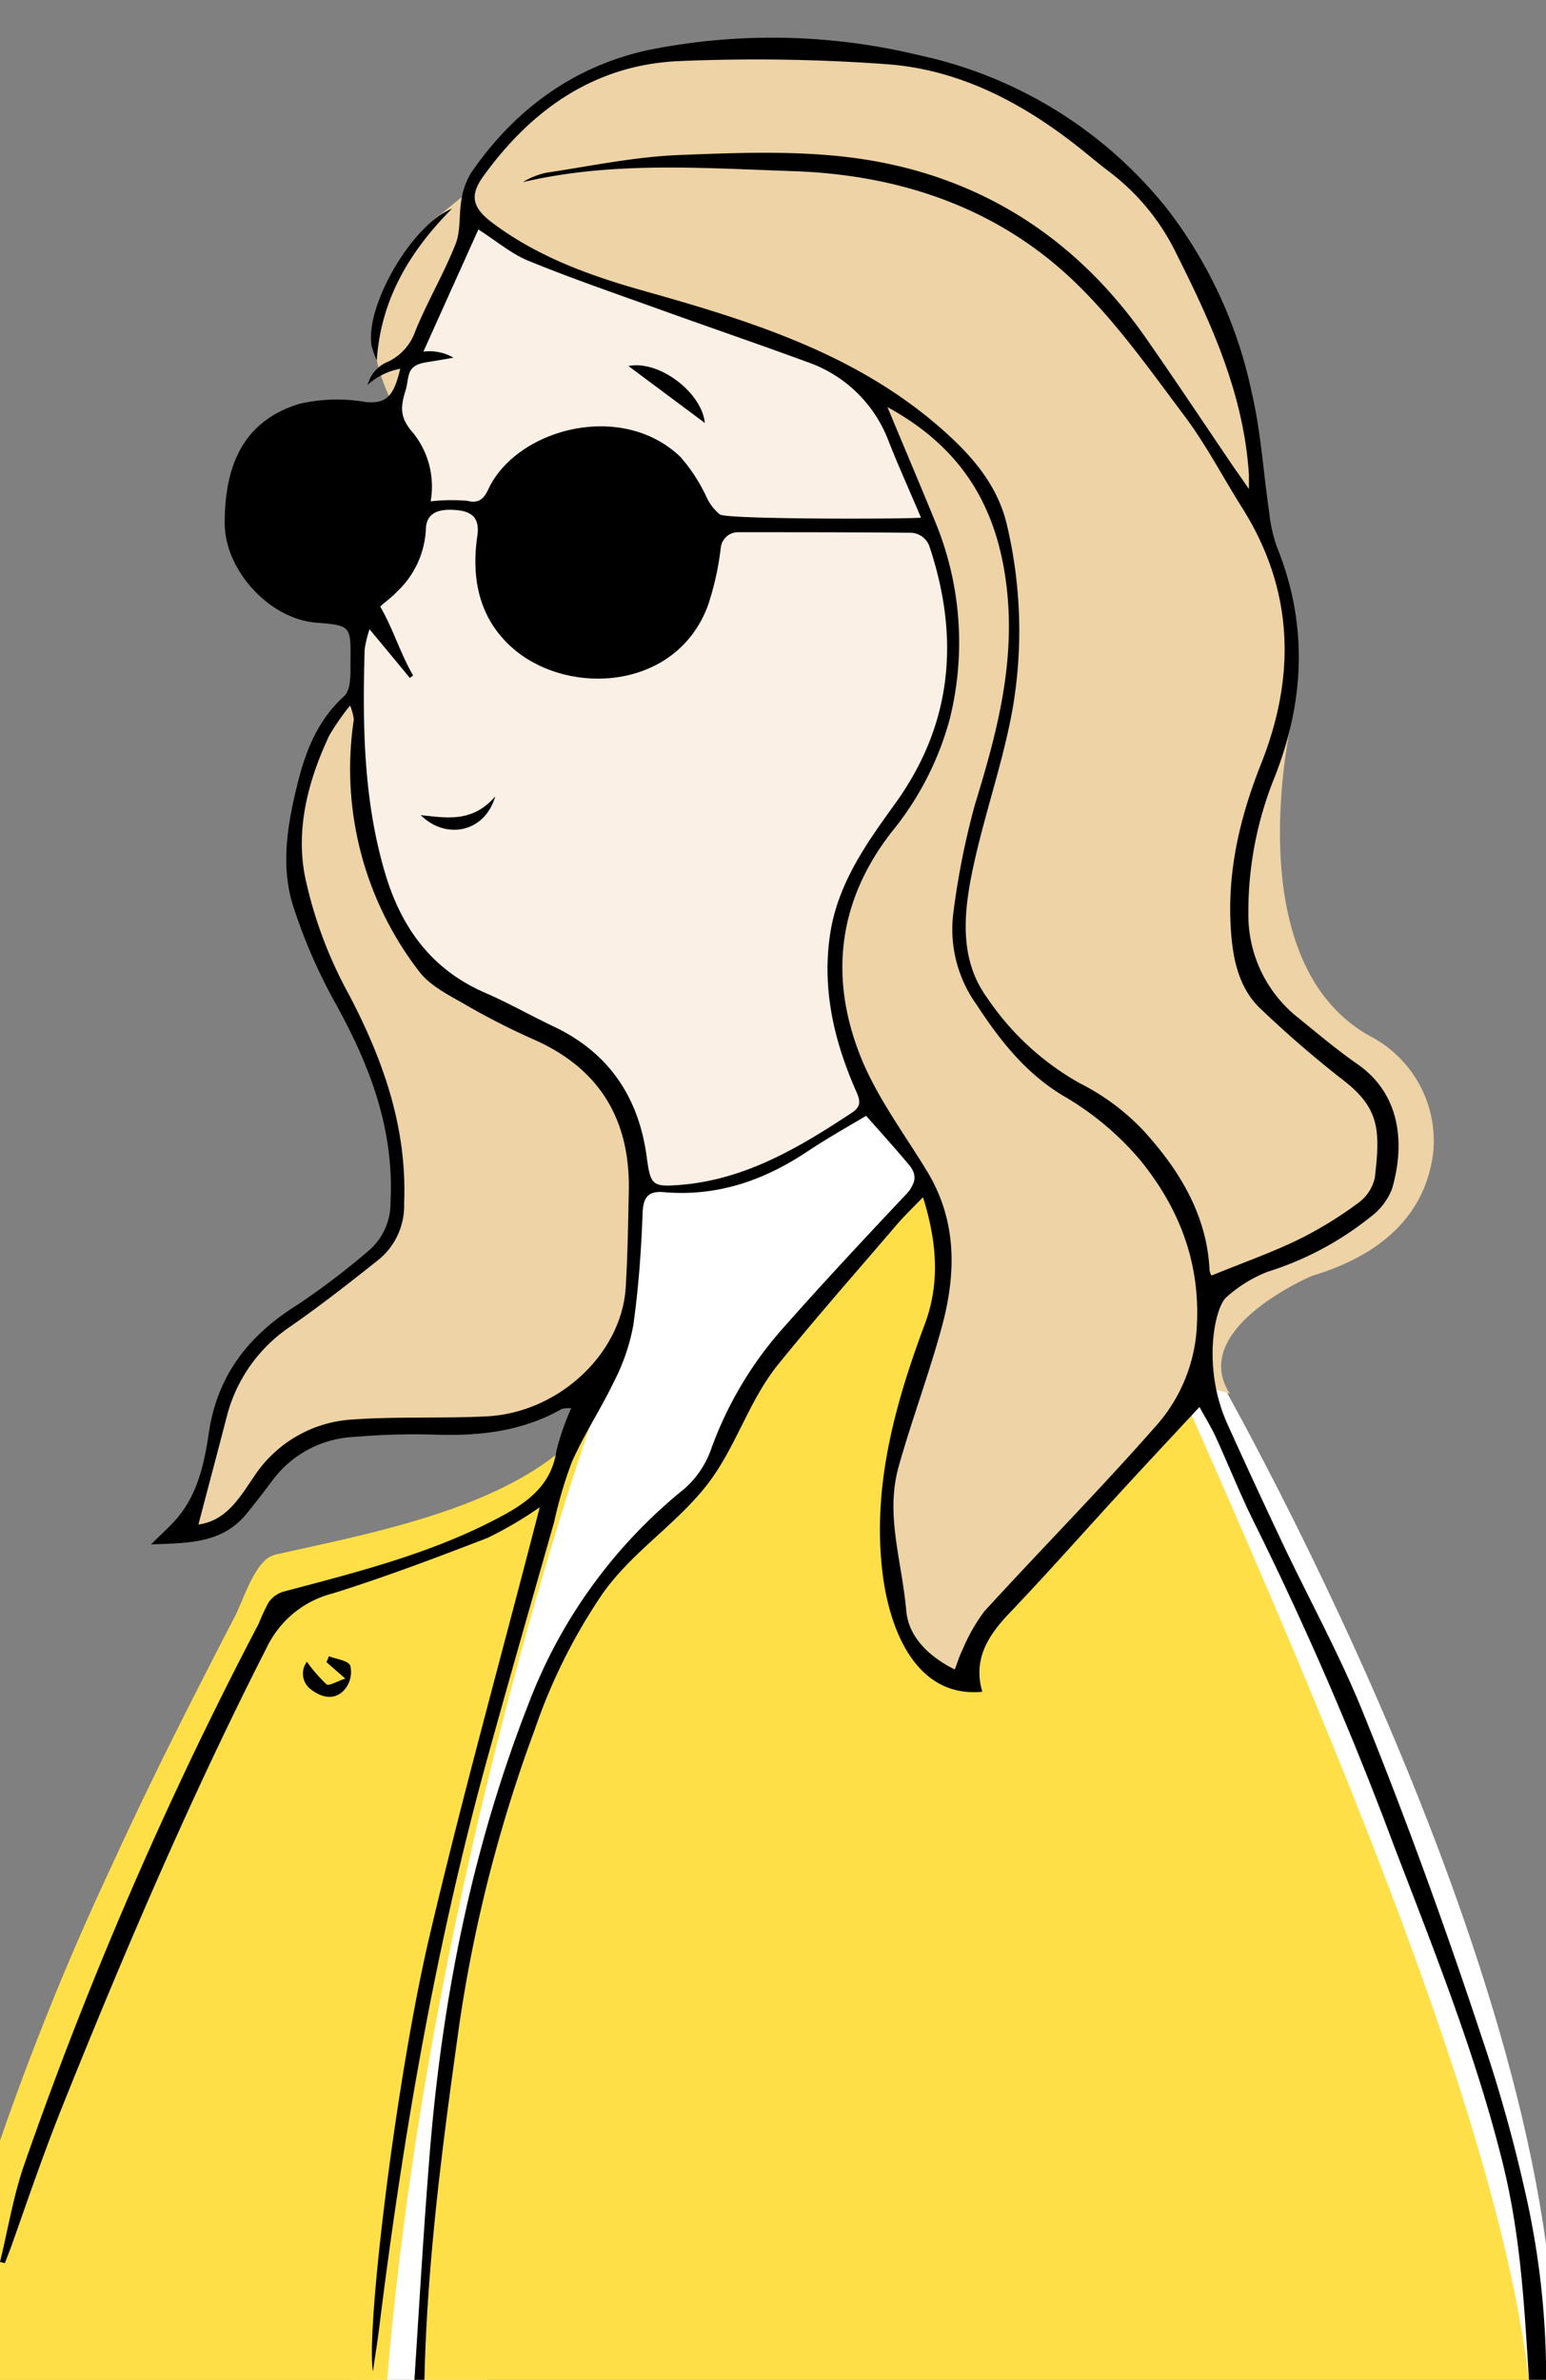 <svg xmlns="http://www.w3.org/2000/svg" viewBox="0 0 164.5 253.18"><rect x="0" y="0" width="164.5" height="253.18" fill="#808080" stroke="none"/><defs><style>.cls-1{fill:#faf0e5;}.cls-2{fill:#fff;}.cls-3{fill:#ffdf47;}.cls-4{fill:#edd3a5;}.cls-5{fill:none;}</style></defs><title>girl</title><g id="Layer_2" data-name="Layer 2"><path class="cls-1" d="M50.51,23.56,42.63,39.23s-7.11,30.15-3.92,47.28c0,0,.92,17,15.69,21.88,0,0,13.91,3.69,13.52,17.73L75,131.66l17.28-6.83v-7.1l-3.48-13.52,13.66-28.16V57.24L94.26,41.92,64.86,26.3Z"/><polygon class="cls-2" points="67.92 126.12 75.08 126.12 80.71 124.42 87.99 120.88 92.31 117.73 97.86 124.52 95.28 129.63 74.88 171.88 51.78 253.41 37.41 253.44 50.52 182.5 59.47 156.48 65.92 142.74 67.92 126.12"/><polygon class="cls-3" points="127.39 147.18 138.19 170.02 144.01 181.75 150.68 199.2 154.88 210.93 159.55 225.43 161.65 232.1 162.7 238.78 163.46 242.22 165.41 253.42 44.08 253.44 46.93 224.27 48.93 210.28 51.93 197.01 53.96 189.85 57.79 180.27 61.92 171.96 64.38 168.09 69.61 162.19 72.82 159.56 76.12 155.3 77.22 152.4 80.3 146.55 83.86 142.64 95.28 129.63 97.53 126.91 127.39 147.18"/><path class="cls-4" d="M91.05,40.21,94.49,45l6.31,16,.59,10.71L98.55,81.92,90.69,93.1l-1.06,4.3-.78,5.23.78,6.78,2.15,6.27,2.5,4.19,3.58,4.65,1.84,5.9.58,5.31-1.16,6.51-1.84,5-2.16,4.94-.84,6.87.84,7.36v5.91l2.55,4.45,4.82,2.13,2.53-5.51,5.43-6.88,6.1-6.29,9.87-10.56,1-4.65,1.55-8.23,10.27-4.26,7.39-5.42,1.22-7.26-1.22-3.39-7.1-5.33-3.78-3.77-3.29-5.33-.2-6.68.78-8.72,1.64-4.16,3-10.55L137,65.26l-1.26-5.91-1.84-5.94-.39-5.78-.68-7.33-4.93-10-3.2-6.74-8.13-8.17-8.91-5.52-5.15-2.13L96.6,6.32l-6.49-.91H73.85L66.39,6.77,60.1,9.58l-6,4.84-3.58,5.42L46.3,23.27l-3.52,4.41-2.69,7.75S38.8,37.6,42.78,45l-.15-5.75,7.88-15.67L58,28.05,77.62,34.6Z"/><polygon class="cls-4" points="37.89 73.64 39.79 92.17 44.76 102.66 54.4 108.39 63.19 113.66 67.42 121.19 67.42 141.01 60.89 148.99 50.51 152.59 39.89 150.89 32.25 153.45 28.59 156.08 24.29 161.8 19.7 162.79 21.75 157.35 23.02 151.84 24.36 146.9 28.38 142.17 33.75 138.22 37.89 135.25 41.02 132.29 42.36 129.75 42.29 123.82 41.3 119.09 39.89 114 36.85 106.73 33.4 100.03 31.7 93.74 31.91 87.6 32.83 82.94 34.6 78 37.89 73.64"/><path class="cls-3" d="M59.47,156.48s-15.61,45.8-19.58,97l-42.88,0c-.43,1.44,2.59-26.65,31.47-82.81C28.48,170.6,53.54,165.4,59.47,156.48Z"/><path class="cls-3" d="M63.18,150.59s-17.51,48.58-22,102.85l-48.11,0c-.22,0,2.57-12,2.78-12.72a295.91,295.91,0,0,1,15.93-42c2.74-6,5.67-12,8.67-17.9q2.25-4.44,4.54-8.85c.86-1.67,1.94-5.23,3.63-6.29a3.45,3.45,0,0,1,1.09-.38C40.17,162.94,56.59,160,63.18,150.59Z"/><path class="cls-2" d="M129.1,145.57s37.38,64.73,36.31,107.85l-2.7,0C159.77,228,144.26,190,126.42,149.69l2.68-4.12"/><path class="cls-4" d="M137.66,75.58s-6.58,26.51,8.14,34.66a12.57,12.57,0,0,1,6.72,12.17c-.54,5-3.51,10.5-12.9,13.32h0s-13.24,5.58-8.76,12.54h0l-9-2.7V90.17"/><path class="cls-5" d="M56.82,110.62a73.5,73.5,0,0,1-7.08-3.6c-1.85-1.08-4-2.1-5.21-3.75a35.27,35.27,0,0,1-6.88-26.72,5.73,5.73,0,0,0-.4-1.48A25.73,25.73,0,0,0,35,78.25c-2.24,4.77-3.54,9.93-2.59,15a45.65,45.65,0,0,0,4.7,12.61c3.66,7,6.17,14.15,5.85,22.15a7.45,7.45,0,0,1-2.66,5.89c-3,2.42-6.11,4.83-9.3,7a16.48,16.48,0,0,0-6.93,9.61c-1,3.81-2,7.62-3.05,11.6,3-.4,4.42-2.92,5.89-5.06A13.46,13.46,0,0,1,37.6,151c4.72-.33,9.48-.09,14.2-.33,7.64-.39,14.35-6.66,14.78-13.74.21-3.47.26-7,.28-10.45C66.92,119.07,63.73,113.69,56.82,110.62Z"/><path class="cls-5" d="M88.35,99.37c.81-5.38,3.86-9.64,6.92-13.88,6.13-8.49,6.88-17.7,3.63-27.41a2.57,2.57,0,0,0-1.9-1.4c-6.21-.1-12.42,0-18.62-.06-1.15,0-1.5.47-1.66,1.59a30.89,30.89,0,0,1-1.4,6.28c-3.37,8.9-14.58,9.57-20.51,4.67C51,66,50.11,61.7,50.79,57c.27-1.86-.54-2.6-2.2-2.74s-2.87.26-2.87,2.31a7.88,7.88,0,0,1-3.47,6.36c-.59.47-1.14,1-1.8,1.58l4.07,7-.91.63-4.29-5.18a12.79,12.79,0,0,0-.52,2.14c-.23,8-.14,15.9,2.13,23.64,1.71,5.82,4.91,10.38,10.69,12.88,2.49,1.08,4.86,2.43,7.32,3.6,5.93,2.82,9.07,7.6,9.89,14,.35,2.8.62,3,3.39,2.85,7-.52,12.81-4,18.48-7.73,1.11-.74.73-1.51.3-2.51C88.73,110.58,87.48,105.15,88.35,99.37ZM44.76,86.72c2.72.29,5.49.85,7.94-2C51.6,88.55,47.47,89.4,44.76,86.72Z"/><path class="cls-5" d="M75,45l-8.17-6C70.11,38.28,74.68,41.75,75,45Z"/><path class="cls-5" d="M114,117c-4.42-2.36-7.39-6.08-10-10.14a13.76,13.76,0,0,1-2.5-9.71,82.53,82.53,0,0,1,2.32-11.65c2.45-8,4.51-15.78,3.19-24.36-1.26-8.15-5.19-13.86-12.51-17.88,1.74,4.19,3.37,8,4.95,11.88a33.69,33.69,0,0,1,1.68,21.29,32.28,32.28,0,0,1-6.16,12c-5.68,7.26-6.67,15.32-3.44,23.65,1.71,4.41,4.66,8.34,7.15,12.42,3.26,5.33,3.14,11,1.58,16.7C98.84,146.2,97,151,95.64,156a25.49,25.49,0,0,0,.79,15.42,10.13,10.13,0,0,0,5.16,6.24c.32-.81.5-1.47.81-2.06a19,19,0,0,1,2.34-4.13c6-6.58,12.29-12.93,18.18-19.63a17.26,17.26,0,0,0,4.38-10A24.23,24.23,0,0,0,124,127.17,25.75,25.75,0,0,0,114,117Z"/><path class="cls-5" d="M128.94,135.73c3.24-1.32,6.31-2.4,9.22-3.81a41.56,41.56,0,0,0,6.4-3.92,4.49,4.49,0,0,0,1.76-2.7c.61-5,.5-7.37-3.41-10.39a116.47,116.47,0,0,1-8.83-7.64c-2.06-1.94-2.77-4.58-3-7.37-.63-6.48.74-12.59,3.12-18.57,3.76-9.45,3.5-18.62-2.07-27.39-2-3.18-3.75-6.56-6-9.57-3.63-4.84-7.16-9.86-11.46-14.07-8.28-8.12-18.82-11.67-30.2-12.06-9.59-.32-19.27-1.08-28.81,1.17a8,8,0,0,1,2.48-1c4.73-.71,9.46-1.71,14.22-1.89,6.39-.25,12.9-.51,19.18.4,12.72,1.86,22.91,8.36,30.33,19,3.28,4.69,6.43,9.45,9.65,14.18.37.55.76,1.1,1.4,2,0-.83,0-1.16,0-1.49-.53-8.55-4-16.13-7.76-23.63a24,24,0,0,0-7.1-8.63c-1.39-1.05-2.7-2.2-4.09-3.25-5.81-4.44-12.26-7.66-19.59-8.19A191.86,191.86,0,0,0,72.24,6.5c-9,.39-15.71,5.16-20.85,12.3-1.49,2.09-1,3.37,1,4.92,4.89,3.67,10.49,5.66,16.3,7.29C80.35,34.28,91.83,37.88,101,46.39c2.93,2.7,5.25,5.69,6.12,9.5a49,49,0,0,1,.63,19.32c-1,5.94-3.14,11.7-4.35,17.62-.92,4.52-1.32,9.3,1.61,13.33a28.73,28.73,0,0,0,9.89,9.1,25.94,25.94,0,0,1,7.36,5.71c3.5,4,6.17,8.62,6.44,14.21A1.44,1.44,0,0,0,128.94,135.73Z"/><polygon points="40.09 38.36 40.09 38.36 40.1 38.36 40.09 38.36"/><path d="M162.25,233.05a159.27,159.27,0,0,0-4.48-16c-3.91-11.83-8.17-23.61-12.86-35.16-2.45-6-5.64-11.8-8.44-17.71q-3-6.33-5.88-12.71c-2.7-6-1.35-12.43-.08-13.48a14.46,14.46,0,0,1,4.36-2.69,33.41,33.41,0,0,0,11-5.87,6.82,6.82,0,0,0,2.24-2.93c1.28-4.35,1.2-9.91-3.7-13.31-2.17-1.51-4.19-3.22-6.25-4.89a13.93,13.93,0,0,1-5.33-11.08,38.08,38.08,0,0,1,2.85-14.68c3.17-8.15,3.48-16.25.16-24.43a16.15,16.15,0,0,1-.8-3.66c-.62-4.2-.87-8.48-1.83-12.59a48.13,48.13,0,0,0-9-19.61A46.1,46.1,0,0,0,97.86,5.89,66.57,66.57,0,0,0,69,5.32c-7.93,1.72-14.19,6.29-18.83,13a7.65,7.65,0,0,0-1.06,2.86c-.3,1.59-.06,3.34-.64,4.8-1.25,3.15-3,6.11-4.28,9.25a5.65,5.65,0,0,1-2.83,3.22,3.64,3.64,0,0,0-2.07,2l-.19.51a7.11,7.11,0,0,1,3.49-1.73C41.92,42,41.22,43,38.91,42.77a17.72,17.72,0,0,0-7,.18c-6.18,1.85-8,6.79-8,12.7,0,5,4.73,10.18,9.71,10.59,3.68.3,3.73.3,3.67,4.1,0,1.27.09,3-.65,3.7-2.75,2.49-4.06,5.68-4.91,9.06-1.11,4.4-1.94,9-.5,13.4a57.72,57.72,0,0,0,4.41,10.14c3.69,6.64,6.32,13.47,5.91,21.23A6.64,6.64,0,0,1,39.29,133a78.88,78.88,0,0,1-7.62,5.8c-5.15,3.21-8.52,7.44-9.44,13.58-.48,3.22-1.15,6.48-3.36,9.1-.72.86-1.58,1.6-2.79,2.82,4.1-.14,7.62-.13,10.17-3.28q1.44-1.78,2.82-3.63a11.45,11.45,0,0,1,8.61-4.52,73.34,73.34,0,0,1,8.77-.24c4.69.15,9.18-.38,13.33-2.74a3.53,3.53,0,0,1,1-.08,27.16,27.16,0,0,0-1.57,4.52c-.52,3.52-2.87,5.36-5.69,6.89-7.36,4-15.41,6-23.4,8.12a3,3,0,0,0-1.54,1.13,21.18,21.18,0,0,0-1.05,2.26A425.65,425.65,0,0,0,2.65,230.08c-1.21,3.41-1.78,7-2.65,10.56l.51.13c.28-.71.56-1.42.82-2.15,1.71-4.85,3.38-9.72,5.29-14.49,6.65-16.57,13.68-33,21.78-48.89a10.69,10.69,0,0,1,7-5.72c5.57-1.74,11-3.8,16.48-5.91a41.18,41.18,0,0,0,5.55-3.26c-4,15.57-8.2,30.58-11.75,45.73s-6.75,41.76-6,46.21c.23-1.62.47-3.06.65-4.51,2.55-20.57,6.06-40.95,11.59-60.95,2.3-8.33,4.69-16.63,7.05-24.94a45.23,45.23,0,0,1,1.88-6.36c1.33-3,3.13-5.71,4.53-8.65a21.25,21.25,0,0,0,2-5.87c.57-4,.85-8,1-12.06.08-1.68.69-2.26,2.27-2.12,5.67.49,10.7-1.26,15.35-4.39,2-1.32,4-2.46,6.16-3.73,1.52,1.73,3.07,3.42,4.53,5.18.88,1,.82,2-.21,3.1-4.35,4.62-8.69,9.25-12.89,14a39.62,39.62,0,0,0-7.86,13,10.14,10.14,0,0,1-2.9,4.39A53.89,53.89,0,0,0,56.34,181c-6.11,15.54-9.29,31.63-10.62,48.16-.74,9.22-1.25,18.46-1.86,27.69h1.26c0-14,1.85-27.94,3.8-41.8a154.92,154.92,0,0,1,8-31.11,60.17,60.17,0,0,1,7.22-14.43c3.1-4.38,7.69-7.25,11-11.43,3.16-4,4.46-9,7.72-13,4-4.94,8.22-9.72,12.35-14.55.84-1,1.76-1.89,3-3.16,1.5,4.81,1.81,9.15.2,13.48-3.19,8.54-5.63,17.32-4.5,26.53.72,5.85,3.47,13.28,10.61,12.6-1-3.44.58-5.94,2.87-8.35,4.18-4.38,8.19-8.93,12.29-13.39,2.58-2.8,5.18-5.58,7.95-8.56.59,1.09,1.21,2.08,1.7,3.13,1.45,3.17,2.73,6.42,4.3,9.53a360.31,360.31,0,0,1,14.65,33.91c4.29,11.21,8.82,22.46,11.68,34.14,2.19,9,2.33,17.72,3,26.84,1.24-.4,1.52-2,1.55-3.32A88.75,88.75,0,0,0,162.25,233.05ZM43.16,41.51c.41-1.32,0-2.56,2-2.93.93-.17,1.48-.23,3.09-.53a5.11,5.11,0,0,0-3.2-.64l5.85-13c2,1.29,3.54,2.6,5.29,3.32,4.44,1.82,9,3.39,13.48,5,5.37,1.94,10.77,3.78,16.13,5.75a14.2,14.2,0,0,1,8.67,8.24C95.51,49.4,96.7,52,98,55.08c-2.29.15-20.68.18-21.41-.35A5.28,5.28,0,0,1,75.23,53a18.17,18.17,0,0,0-2.8-4.36c-6.29-6.08-17.5-3-20.48,3.43-.47,1-1,1.52-2.23,1.21a19.26,19.26,0,0,0-3.9.06A9.1,9.1,0,0,0,44,46.11C42.55,44.48,42.57,43.4,43.16,41.51Zm23.42,95.43c-.43,7.08-7.14,13.35-14.78,13.74-4.72.24-9.48,0-14.2.33A13.46,13.46,0,0,0,27,157.13c-1.47,2.14-2.9,4.66-5.89,5.06,1.05-4,2.07-7.82,3.06-11.65a16.44,16.44,0,0,1,6.64-9.36c3.29-2.28,6.45-4.76,9.58-7.25A7.45,7.45,0,0,0,43,128c.32-8-2.19-15.15-5.85-22.15a45.65,45.65,0,0,1-4.7-12.61c-1-5.1.35-10.26,2.59-15a25.73,25.73,0,0,1,2.21-3.18,5.73,5.73,0,0,1,.4,1.48,35.27,35.27,0,0,0,6.88,26.72c1.21,1.66,3.39,2.68,5.25,3.77A76.54,76.54,0,0,0,57,110.68c6.82,3.08,10,8.44,9.91,15.81C66.84,130,66.79,133.47,66.58,136.94Zm24.12-18.6c-5.67,3.75-11.46,7.21-18.48,7.73-2.77.2-3,0-3.39-2.85-.82-6.42-4-11.2-9.89-14-2.46-1.17-4.83-2.52-7.32-3.6-5.78-2.5-9-7.06-10.69-12.88C38.66,85,38.57,77,38.8,69.08a12.79,12.79,0,0,1,.52-2.14l4.29,5.18c.56-.4-.21.14.35-.25-1.35-2.31-2.14-5-3.51-7.35.66-.58,1.26-1,1.8-1.58a9.77,9.77,0,0,0,3.06-6.52c0-2.05,1.61-2.3,3.28-2.15s2.47.88,2.2,2.74c-.68,4.69.24,9,4,12.15,5.93,4.9,17.14,4.23,20.51-4.67a30.23,30.23,0,0,0,1.4-6.28,1.85,1.85,0,0,1,1.86-1.59c6.14,0,12.3,0,18.44.06a2.18,2.18,0,0,1,1.88,1.4c3.25,9.71,2.5,18.92-3.63,27.41-3.06,4.24-6.11,8.5-6.92,13.88-.87,5.78.38,11.21,2.65,16.46C91.43,116.83,91.81,117.6,90.7,118.34Zm36.6,23.45a17.26,17.26,0,0,1-4.38,10c-5.89,6.7-12.16,13.05-18.18,19.63a19,19,0,0,0-2.34,4.13c-.31.59-.49,1.25-.81,2.06-2.81-1.4-4.91-3.49-5.16-6.24-.5-5.56-2.26-10.23-.79-15.42,1.39-4.93,3.2-9.75,4.55-14.7,1.56-5.71,1.68-11.37-1.58-16.7-2.49-4.08-5.44-8-7.15-12.42-3.23-8.33-2.24-16.39,3.44-23.65a32.28,32.28,0,0,0,6.16-12,33.69,33.69,0,0,0-1.68-21.29c-1.58-3.86-3.21-7.69-4.95-11.88,7.32,4,11.25,9.73,12.51,17.88,1.32,8.58-.74,16.39-3.19,24.36a82.53,82.53,0,0,0-2.32,11.65,13.76,13.76,0,0,0,2.5,9.71c2.47,3.78,5.22,7.27,9.16,9.64a31.19,31.19,0,0,1,8.24,6.88C125.92,129.08,127.84,135.14,127.3,141.79Zm-5.57-21.44a24.34,24.34,0,0,0-6.84-5.11,28.93,28.93,0,0,1-9.85-9.08c-2.93-4-2.53-8.81-1.61-13.33,1.21-5.92,3.31-11.68,4.35-17.62a49,49,0,0,0-.63-19.32c-.87-3.81-3.19-6.8-6.12-9.5C91.83,37.88,80.35,34.28,68.7,31c-5.81-1.63-11.41-3.62-16.3-7.29-2.06-1.55-2.5-2.83-1-4.92C56.53,11.66,63.28,6.89,72.24,6.5a191.86,191.86,0,0,1,22.11.33c7.33.53,13.78,3.75,19.59,8.19,1.39,1.05,2.7,2.2,4.09,3.25a24,24,0,0,1,7.1,8.63c3.77,7.5,7.23,15.08,7.76,23.63,0,.33,0,.66,0,1.49-.64-.91-1-1.46-1.4-2-3.22-4.73-6.37-9.49-9.65-14.18-7.42-10.59-17.61-17.09-30.33-18.95-6.28-.91-12.79-.65-19.18-.4-4.76.18-9.49,1.18-14.22,1.89a8,8,0,0,0-2.48,1c9.54-2.25,19.22-1.49,28.81-1.17,11.38.39,21.92,3.94,30.2,12.06,4.3,4.21,7.83,9.23,11.46,14.07,2.24,3,4,6.39,6,9.57,5.57,8.77,5.83,17.94,2.07,27.39-2.38,6-3.75,12.09-3.12,18.57.27,2.79,1,5.43,3,7.37a116.47,116.47,0,0,0,8.83,7.64c3.91,3,4,5.35,3.41,10.39a4.49,4.49,0,0,1-1.76,2.7,41.56,41.56,0,0,1-6.4,3.92c-2.91,1.41-6,2.49-9.22,3.81a1.44,1.44,0,0,1-.21-.55C128.44,129.3,125.51,124.51,121.73,120.35Z"/><path d="M40.09,38.36h0v0Z"/><path d="M39.54,36.79a9.26,9.26,0,0,0,.55,1.55c.42-6.3,3.32-11.43,8-16.14C43.7,24,38.82,32.67,39.54,36.79Z"/><path d="M35,176.2c-.08.21-.17.42-.26.63l2,1.75c-.91.3-1.73.81-2,.61a16,16,0,0,1-2.08-2.4,2.08,2.08,0,0,0,.51,3c1.13.86,2.55,1.13,3.56-.12a2.9,2.9,0,0,0,.54-2.47C37,176.63,35.78,176.52,35,176.2Z"/><path d="M44.76,86.72c2.71,2.68,6.84,1.83,7.94-2C50.25,87.57,47.48,87,44.76,86.72Z"/><path d="M66.87,38.94,75,45C74.68,41.75,70.11,38.28,66.87,38.94Z"/></g></svg>